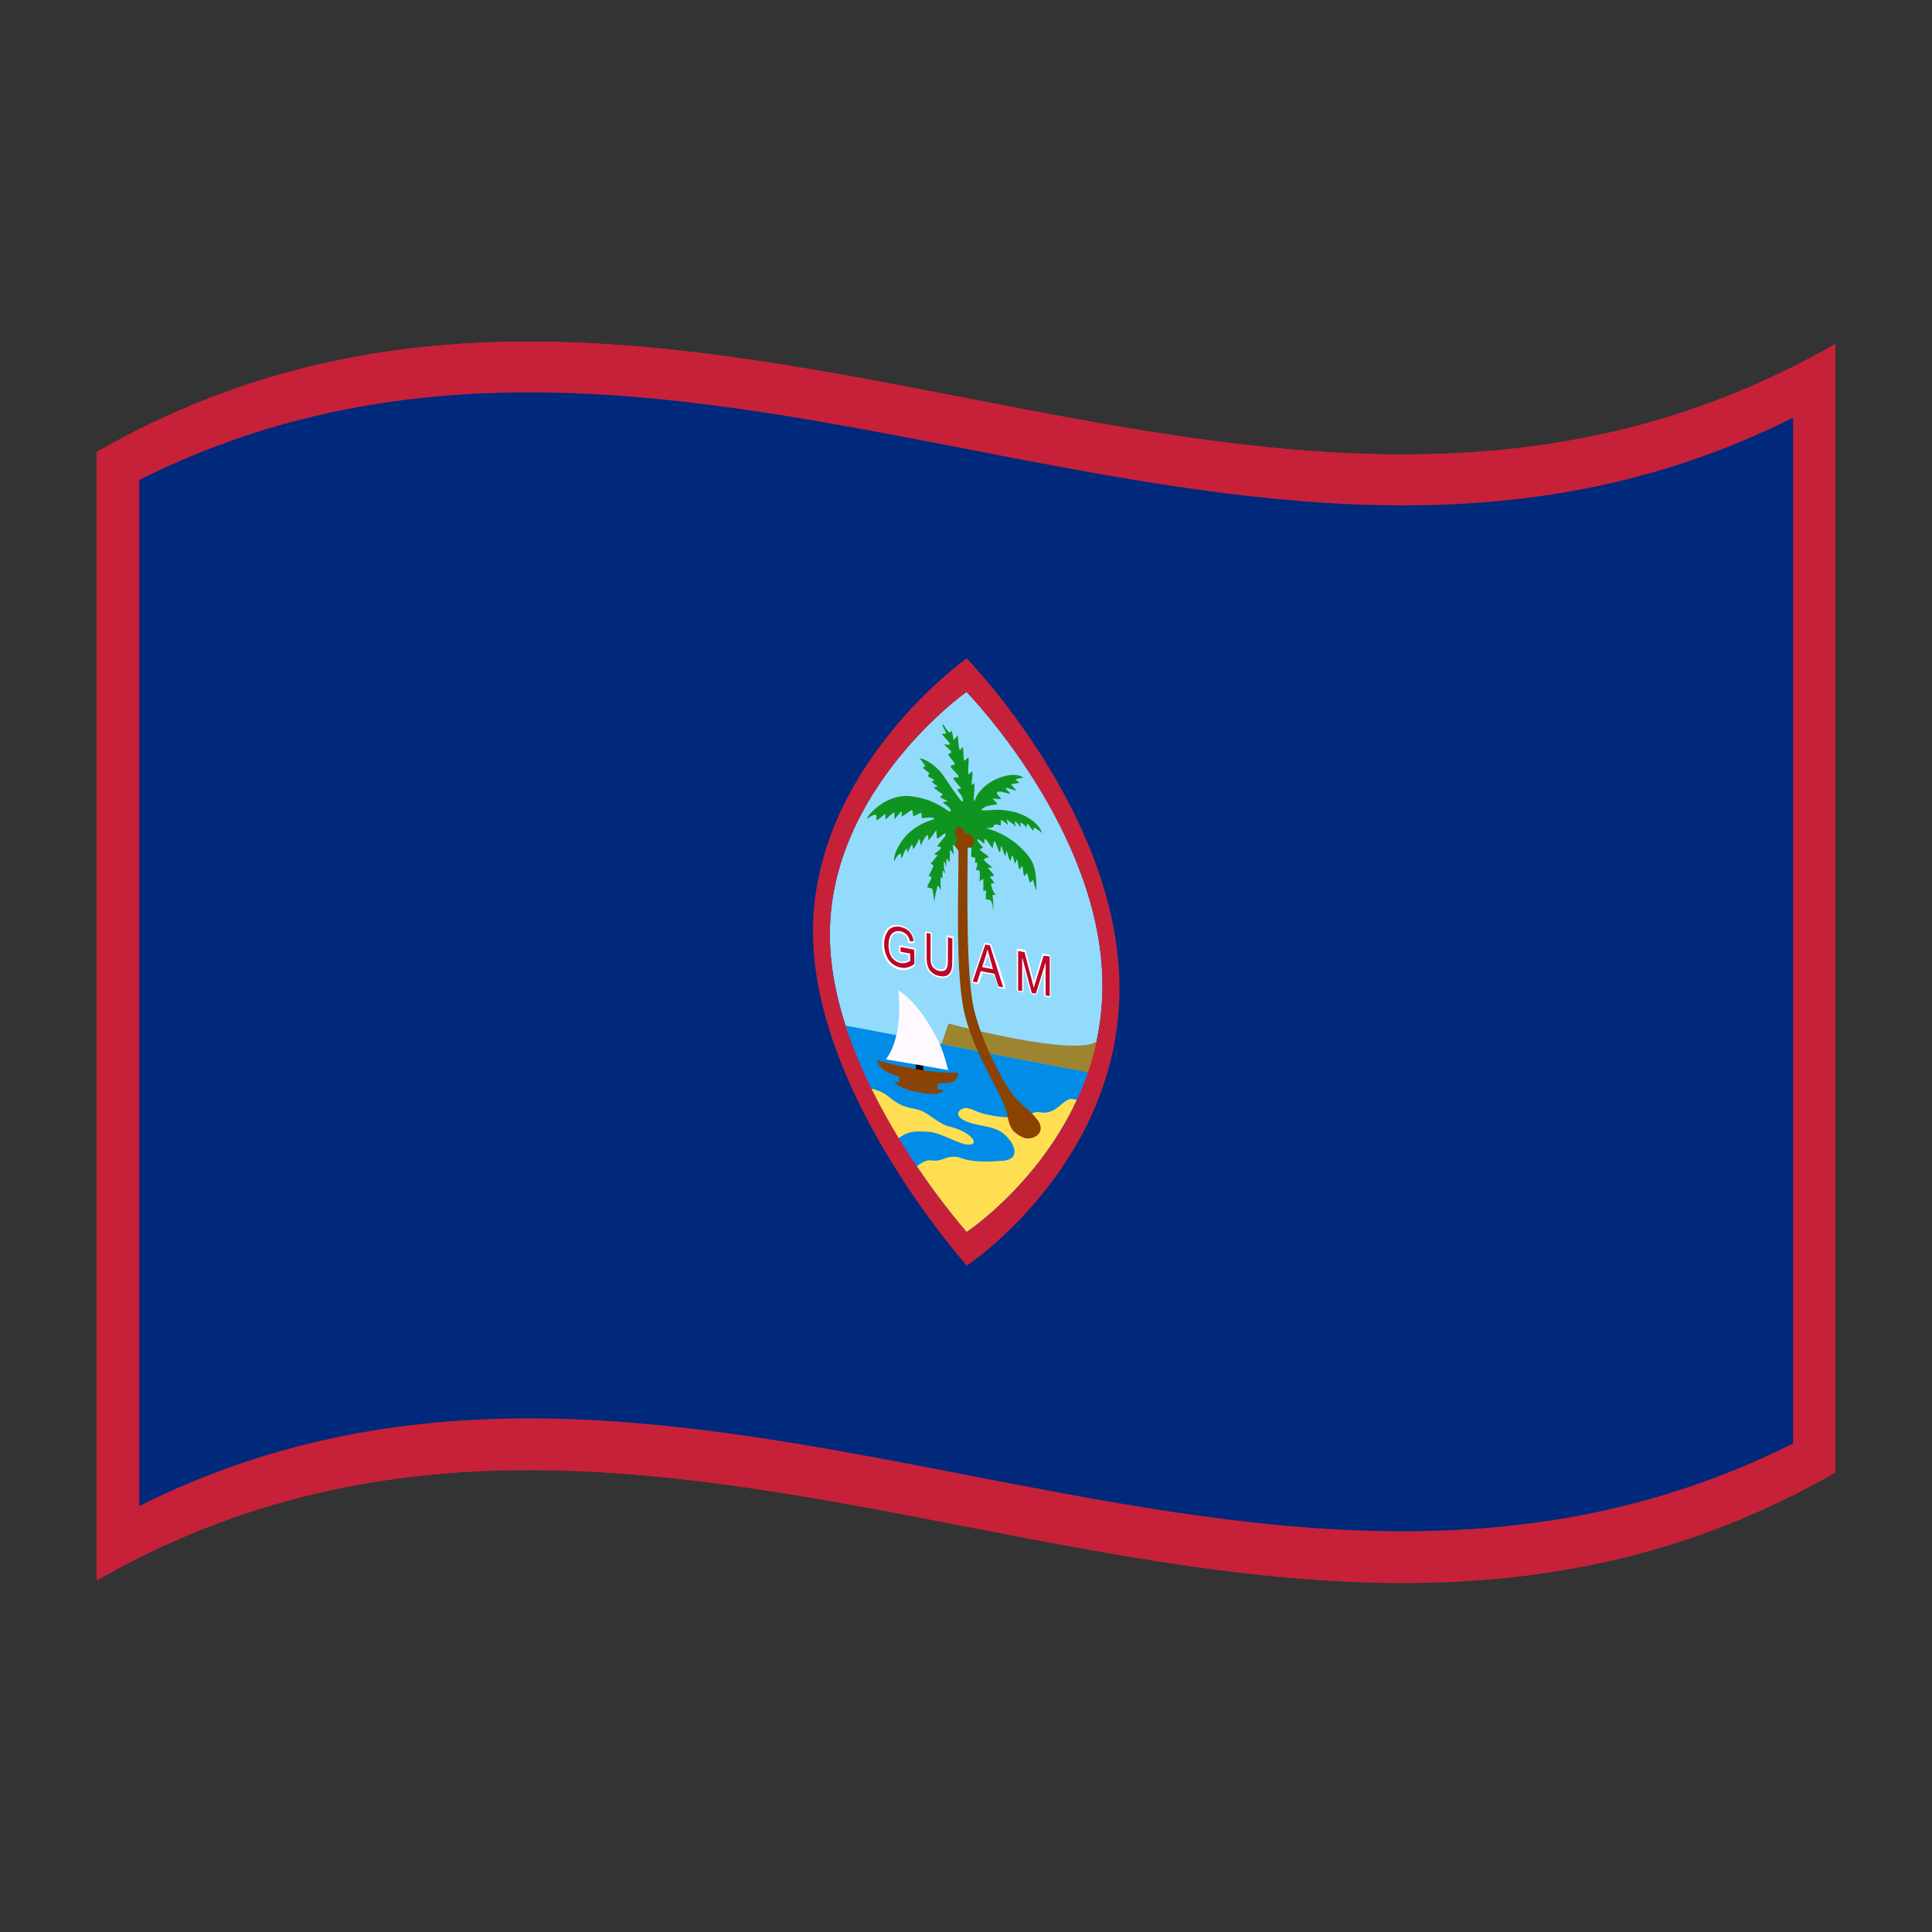 <?xml version="1.0" encoding="utf-8"?>
<!-- Generator: Adobe Illustrator 24.2.0, SVG Export Plug-In . SVG Version: 6.00 Build 0)  -->
<svg version="1.1" id="Layer_1" xmlns="http://www.w3.org/2000/svg" xmlns:xlink="http://www.w3.org/1999/xlink" x="0px" y="0px"
	 viewBox="0 0 1260 1260" style="enable-background:new 0 0 1260 1260;" xml:space="preserve">
<rect x="0" y="0" width="1260" height="1260" fill="#333333" stroke="none"/>
<style type="text/css">
	.st0{fill-rule:evenodd;clip-rule:evenodd;fill:#C62139;}
	.st1{fill-rule:evenodd;clip-rule:evenodd;fill:#00297B;}
	.st2{fill-rule:evenodd;clip-rule:evenodd;fill:#92DBFC;}
	.st3{fill-rule:evenodd;clip-rule:evenodd;fill:#008CE7;}
	.st4{fill-rule:evenodd;clip-rule:evenodd;fill:#9C8431;}
	.st5{fill-rule:evenodd;clip-rule:evenodd;fill:#FFDE52;}
	.st6{fill-rule:evenodd;clip-rule:evenodd;fill:#8C4200;}
	.st7{fill:#FFFFFF;}
	.st8{fill:#BD0728;}
	.st9{fill-rule:evenodd;clip-rule:evenodd;fill:#109421;}
	.st10{fill-rule:evenodd;clip-rule:evenodd;}
	.st11{fill-rule:evenodd;clip-rule:evenodd;fill:#FDF9FF;}
</style>
<g>
	<path class="st0" d="M1197,960.3c-378,217-756-146.6-1134,70.5v-736c378-217,756,146.6,1134-70.5V960.3z"/>
	<path class="st0" d="M63,1030.8c378-217,756,146.6,1134-70.5v-736C819,441.4,441,77.8,63,294.8V1030.8z"/>
	<path class="st1" d="M90.8,982.2c359.5-180.1,719.1,139.5,1078.6-40.8v-669C809.9,452.6,450.4,133,90.8,313L90.8,982.2z"/>
	<path class="st2" d="M630.4,451.2c0-0.2-89.2,63.2-89.2,158.2c0,94.4,89.2,193.8,89.2,194c0,0.2,88.6-58.8,88.6-160.6
		C719,541.7,630.4,451.4,630.4,451.2z"/>
	<path class="st3" d="M630.4,803.5c0,0,56.4-37.3,79.2-104.4c-52.7-9.5-105.5-20.6-158.2-30.2C574.9,741.3,630.4,803.5,630.4,803.5z
		"/>
	<path class="st4" d="M618.6,667.5c-1.5,4.4-3.1,8.9-4.6,13.3c32.6,6.4,65.2,13,97.8,18.9c0.5-1.8,1.4-4,1.7-5.9l1.8-14.6
		C700.7,689.5,618.6,667.6,618.6,667.5z"/>
	<path class="st5" d="M629.1,746.2c11.6,2.2,5.3-7.9-9.6-11.4c-8.1-1.8-14-9.7-21.5-11.3c-7.2-1.5-11-2.2-17.7-7.7
		c-3.3-2.9-7.5-4.9-12.1-5.8c5.7,11.4,11.7,22.4,17.8,32.4c6.4-5,11.4-4.8,20.1-4.2C611.8,738.3,623.6,745,629.1,746.2z"/>
	<path class="st5" d="M688.6,723.1c-3,2.1-6.8,3-10.5,2.3c-5.8-1-5.4,3.4-17.5,3.4c-7.1-0.1-14.2-1-21.1-3c-3.8-1.4-7-3.3-10-3.2
		c-3,0.3-7.6,3.6-2,7.4c7.4,4.6,19.2,3.8,25.6,8.3c7.8,5.4,14,17.6,1,18.7c-7.3,0.6-19.7,1.5-28.9-2.3c-8.1-1.6-10.4,3.2-17.5,2.1
		c-3.6-0.6-6.1,1.4-9.8,3.7c17.6,26.2,32.5,42.9,32.5,42.9s46.2-30.5,71.8-86l-2.4-0.6C695.6,716,692,721,688.6,723.1z"/>
	<path class="st6" d="M659.8,712.9c-8-11.1-19-33.1-24.2-53c-5.7-21.6-4.7-79.3-4.5-108.5c0-0.3,0.7-0.4,0.8-0.6
		c0.4-0.6,0.7,0.3,0.2-4.1c-0.2-1.1-0.9-2.4-0.9-3.5c0-2-5.7,1-7.2,4.3c-0.4,0.7,1.1,3.4,1.1,3.8c0.2,28.2-2.3,83.1,3.9,109.4
		c3.8,16.2,10.8,29.6,17.1,42c3.8,7.8,9.3,16.6,10.9,25.1c1.6,7.8,3.3,10.6,9.7,13.8c6.4,3.1,16.2-2.6,10.1-11
		C671,722.9,664.9,720,659.8,712.9z"/>
	<path class="st7" d="M597.3,619.3c0-0.1-0.1-0.2-0.1-0.2c-0.1-0.2-0.2-0.3-0.3-0.5l-0.2-0.2l-4.9-1l-4.9-1l-0.2,0.2
		c-0.1,0.1-0.2,0.2-0.3,0.3c-0.1,0.2-0.1,0.2-0.1,2.1s0,1.9,0.1,2.1s0.2,0.3,0.3,0.4l0.2,0.2l2.8,0.6l2.8,0.6v3.2l-0.3,0.2
		c-1.9,1.1-4.3,1.3-6.4,0.4c-3.6-1.5-5.3-4.6-5.4-9.6c-0.1-3.7,0.9-6.6,2.5-7.8c0.9-0.6,2-0.9,3.1-0.8c1.5,0.1,3,0.6,4,1.5
		c0.4,0.3,0.7,0.6,1,1c0.4,0.4,0.5,0.9,0.7,1.4c0.2,0.5,0.4,1.1,0.4,1.4c0.1,0.4,0.2,0.8,0.5,1.2c0.3,0.4,0.5,0.4,1.9,0.2
		c0.5-0.1,1-0.2,1.5-0.2c0.5-0.2,0.6-0.6,0.5-1.1c-0.3-1.7-0.8-3.3-1.6-4.8c-0.9-1.7-2.3-3.1-4.1-4.2c-1.3-0.8-2.8-1.3-4.3-1.5
		c-1-0.2-2-0.2-3-0.1c-1.4,0.2-2.8,0.6-3.9,1.4c-0.6,0.5-1.2,1-1.6,1.6c-1.4,2.2-2.3,4.6-2.6,7.1c-0.2,1.7-0.2,3.3,0,5
		c0.3,3.5,1.7,7,4.1,9.8c1.5,1.7,3.4,3,5.6,3.8l0.6,0.2c1,0.2,1.9,0.4,2.9,0.5c2.6,0.1,5.2-0.7,7.2-2.2c0.3-0.2,0.5-0.4,0.7-0.6
		c0.3-0.3,0.3-0.6,0.3-5.7C597.3,622.5,597.3,620.9,597.3,619.3z"/>
	<path class="st7" d="M621.9,611.5l-0.2-0.3c-0.3-0.6-0.3-0.6-2.2-0.9l-1.7-0.3l-0.2,0.2c-0.5,0.3-0.5-0.5-0.5,9.3
		c0,8.6,0,8.7-0.2,9.4c-0.4,1.9-0.7,2.7-1.7,3.1c-1,0.3-2.2,0.3-3.1,0c-1.3-0.2-2.4-1-3.1-1.9c-0.6-1-1-2-1.1-3.1
		c-0.1-0.6-0.1-1.8-0.1-9.4v-8.7c0-0.1-0.1-0.2-0.1-0.2c-0.1-0.2-0.2-0.3-0.4-0.5c-0.3-0.2-0.3-0.2-1.9-0.5l-1.6-0.3l-0.2,0.2
		c-0.1,0.1-0.3,0.2-0.3,0.4c-0.1,0.2-0.1,0.6-0.1,8.6c0,7.5,0,8.6,0.1,9.4c0.3,3.4,1,5.5,2.3,7.4c1.4,1.8,3.4,3.3,5.9,3.9
		c1,0.2,2,0.4,3.1,0.5c1,0.1,2-0.2,2.9-0.5c0.5-0.2,1-0.5,1.4-0.8c1.6-1.2,2.5-3,2.9-6.2c0.2-1.4,0.2-3.1,0.2-11L621.9,611.5z"/>
	<path class="st7" d="M646.4,616c-0.3-0.5-0.4-0.5-2.2-0.9c-1.9-0.4-2-0.4-2.2,0c-0.1,0.2-8.3,24.1-8.4,24.6c-0.1,0.4,0,0.8,0.3,1
		c0.1,0.2,0.2,0.3,0.4,0.4c0.1,0,0.9,0.2,1.9,0.4c1.7,0.3,1.7,0.3,1.9,0.2c0.1-0.1,0.2-0.2,0.3-0.3c0.1-0.1,0.5-1.7,1.2-3.4
		s1.1-3.3,1.1-3.4s0.3-0.1,3.9,0.6c3.6,0.7,3.8,0.7,3.9,0.9c0.1,0.2,0.5,1.7,1.1,3.6c1.3,4.2,1.3,4.2,1.5,4.4
		c0.1,0.1,0.2,0.2,0.2,0.2l1.9,0.4c1.9,0.4,1.9,0.4,2.1,0.2c0.3-0.2,0.5-0.5,0.5-0.8s-0.5-2.1-4.4-14.2
		C648.5,622.4,646.4,616.1,646.4,616z M644.1,630.3c-1.3-0.2-2.2-0.5-2.2-0.5s2.1-6.3,2.2-6.6c0-0.2,0.1-0.2,0.1-0.1
		s2.1,7.1,2.2,7.4l0.1,0.2L644.1,630.3z"/>
	<path class="st7" d="M684.8,623c-0.2-0.2-0.3-0.2-2.3-0.6c-2.4-0.5-2.3-0.5-2.7,0c-0.1,0.2-1.2,3.5-2.8,9c-1.4,4.9-2.7,8.8-2.7,8.8
		s-1.2-4.5-2.6-9.9c-1.4-5.4-2.6-10-2.7-10.2s-0.2-0.2-0.3-0.4c-0.2-0.2-0.4-0.2-2.5-0.6c-2.6-0.5-2.6-0.5-2.9-0.1l-0.2,0.2
		c0,4.4,0,8.8,0,13.1c0,8.9,0,13.2,0,13.4c0.1,0.3,0.3,0.6,0.5,0.8l0,0c0.5,0.2,1.2,0.3,1.7,0.4l1.5,0.4l0.2-0.2
		c0.5-0.2,0.5,0.3,0.5-8.2c0-4.2,0-7.6,0.1-7.6s1,3.7,2.2,8.1c1.2,4.4,2.2,8.2,2.2,8.3c0.1,0.2,0.2,0.3,0.4,0.4
		c0.3,0.2,0.3,0.2,1.6,0.5c0.5,0.1,1,0.2,1.5,0.2c0.2,0,0.3-0.1,0.5-0.2c0.2-0.2,0.3-0.5,2.2-6.5l2.2-7.2l0.3-1c0,2.6,0,5,0,7.6
		s0,5,0,7.6l0.2,0.2c0.1,0.2,0.2,0.3,0.3,0.4c0.2,0.2,0.2,0.2,1.8,0.5l1.6,0.3l0.2-0.2c0.1-0.1,0.2-0.2,0.3-0.3
		c0.1-0.2,0.1-1,0.1-13.4c0-4.4,0-8.8,0-13.2l-0.2-0.3C685,623.4,684.9,623.2,684.8,623z"/>
	<path class="st8" d="M587.3,617.7v3l3.2,0.6l3.1,0.6v2.4c0,0.8,0,1.6,0,2.4l-0.4,0.2c-1,0.6-2.1,1-3.2,1.2
		c-3.5,0.6-7.4-1.5-9.1-4.9c-1.1-2.4-1.5-4.9-1.4-7.4c0.1-3,0.7-5.2,2.1-6.8c1-1.1,2.4-1.8,4-1.8c2.3,0,4.6,1,6,2.6
		c0.8,1.1,1.4,2.3,1.7,3.6c0.2,0.6,0.2,0.6,0.3,0.6c0.1,0,2.3-0.3,2.3-0.3s-0.1-0.4-0.2-0.9c-0.9-3.4-2.4-5.6-4.9-7
		c-4.1-2.3-9-2-11.4,0.9c-1.6,2.2-2.5,4.6-2.7,7.2c-0.1,1.3-0.1,2.6,0,3.9c0.2,2.6,1.1,5.2,2.4,7.5c1.5,2.5,4,4.4,6.9,5.4
		c1.2,0.3,2.3,0.5,3.5,0.6c2.3-0.1,4.5-0.9,6.3-2.2l0.5-0.3v-9.4l-4.5-0.9L587.3,617.7z"/>
	<path class="st8" d="M618.2,611.1c0,2.8,0,5.7,0,8.5c0,9.2,0,9.1-0.4,10.6c-0.4,2-1.3,2.9-3.1,3.1c-1.5,0.2-3.1-0.2-4.4-0.9
		c-1.6-1-2.8-2.5-3.1-4.2c-0.3-1.4-0.3-1.3-0.3-10.6c0-2.9,0-5.8,0-8.7l-1.3-0.2l-1.3-0.2c0,2.7,0,5.4,0,8.2c0,8.3,0,9.2,0.2,10.8
		c0.2,1.8,0.8,3.7,1.9,5.3c1.2,1.5,2.8,2.7,4.8,3.4c1.2,0.2,2.3,0.5,3.6,0.6c1.1,0,2.2-0.3,3.1-0.8c2-1.3,2.9-3.3,3.1-7.2
		c0-0.6,0.1-4.4,0.1-8.9c0-2.6,0-5.3,0-7.9l-1.3-0.2L618.2,611.1z"/>
	<path class="st8" d="M649.9,630.1l-4.3-13.6l-1.5-0.2l-1.5-0.3c-1.3,3.9-2.7,7.8-4,11.7c-2.2,6.4-4,11.8-4.1,12.1s-0.1,0.2-0.1,0.4
		l1.4,0.2l1.4,0.3c0.4-1.2,0.8-2.5,1.2-3.7l1.2-3.7l4.5,0.9l4.5,0.9l1,3.2c0.5,1.8,1.1,3.6,1.3,4.1l0.3,0.9l1.5,0.3
		c1.4,0.3,1.5,0.3,1.5,0.2C654.1,643.5,652.2,637.6,649.9,630.1z M644.1,631.4c-3.4-0.6-3.7-0.7-3.6-0.8c0.1-0.1,0.6-1.8,1.3-3.9
		c0.8-2.2,1.5-4.5,2-6.8c0.1-0.3,0.1-0.6,0.2-0.9c0,0,0.3,0.9,0.5,1.9c0.3,1,1.1,4,1.8,6.5c0.7,2.5,1.3,4.6,1.3,4.7
		S647.5,632.2,644.1,631.4z"/>
	<path class="st8" d="M680.6,623.3c-0.8,2.6-1.6,5.3-2.4,7.9c-1.4,4.3-2.7,9-3.2,10.4s-0.7,2.6-0.8,2.6c-0.1-0.2-0.2-0.6-0.2-0.8
		c-0.1-0.5-1.4-5.7-3-11.6c-1-3.6-1.9-7.2-2.8-10.8l-2.1-0.4l-2.1-0.4c0,4.3,0,8.6,0,12.9s0,8.6,0,12.9l1.3,0.2l1.3,0.2
		c0-3.7,0-7.4,0-11c0-6.1,0-11,0.1-10.9c0.1,0.1,1.4,5.3,3.1,11.6c1,3.8,2.1,7.7,3.1,11.5l1.3,0.2l1.3,0.2c0.1-0.2,0.2-0.5,0.3-0.8
		c0.2-0.4,1.5-5,3.2-10.2s2.9-9.4,2.9-9.4s0.1,4.8,0,10.8c0,3.6,0,7.2,0,10.8l1.3,0.2l1.4,0.2v-12.9c0-4.3,0-8.6,0-12.9l-1.9-0.3
		L680.6,623.3z"/>
	<path class="st9" d="M605.7,571.8L605.7,571.8C605.7,571.8,605.6,571.8,605.7,571.8z"/>
	<path class="st9" d="M609.5,588.7c0,0.2,0,0.2,0,0.4C609.5,589.2,609.5,589,609.5,588.7z"/>
	<path class="st9" d="M674.3,539.6c1.9,1,3.7,2.3,5.3,3.7c-1.4-4.6-6.9-10.2-16.5-13.3c-1.8-0.6-8.9-2.3-14.9-1.8
		c-5,0.4-8.9,0.5-8.1-0.3c3.3-3.3,8.5-2.7,10.1-3.4c1.1-0.4-3.5-3.4-2.6-3.6c0.9-0.2,5,0.3,5,0.3c0.9-0.6-3-3-2.4-4.2
		c1.2-2.2,7.9,1.3,8.5,0.5c0.2-0.2-2.9-3.1-2.8-3.4c0.5-1.1,6.6,2.2,6.7,1.1c0,0-1.8-2-3.2-3.6c-0.2-0.2,5.4-1,5.4-1
		c-0.6-0.7-1.4-1.4-2.2-1.9c-1.2-0.8,4.9-1.5,4.9-1.5c-7.6-5.7-27.5,2.5-31.5,14.2c-1,2.8-1.1-0.5-0.8-3c0.3-2.5,0.4-5,0.3-7.5
		c-0.1-0.7-1.6,1.7-1.7,0.9c-0.4-2.7,0.8-5.4,0.3-8.5c-0.2-1-2.2,2.5-2.5,1.4c-0.7-2.9,0.5-6.4,0-10.3c-0.2-1.5-2.2,2.7-2.8,1.3
		c-0.7-1.7-0.4-7.3-0.8-8.2c-0.3-0.7-2,2.3-2.2,1.7c-2.3-10.8,0.7-11.5-3.8-6.6c-0.2,0.2-1.2-6.3-1.3-6.2c-1.9,4.4-4.9-4.4-5.9-3.8
		c-0.8,0.4,2.1,4.2,2.2,5.6c0,0.7-2.7,0.2-2.7,0.2c0.1,1.2,5.1,5.5,5.2,6.8c0.1,1.1-3.6,0.1-3.6,0.1c0.1,1.4,4.3,3.7,4.5,5.2
		c0.2,0.9-2,0.6-1.9,1.5c0.1,1.4,4,4.7,4.1,6.1c0.1,1-2.5,0.8-2.6,1.7c-0.1,1,5.2,5.6,5.2,6.6c0,1.4-2.1,0.2-3.1,0.8
		c-1.4,0.7,4.3,5.8,4.6,7c0.2,1-2.2-0.3-2.3,0.6c-0.1,1.2,2.8,3.5,3.4,5.8c0.6,2.2,0,2.6-1,1.6c-1.9-2-9.6-13.4-11.6-16.4
		c-3-4.4-9-9.8-15.1-11.3c-0.6,0.1,3.2,4.2,3.3,5.4c0,0.3-1.7,0.4-1.6,0.6c1.1,1.5,4.4,3.7,4.4,3.7l-1,1.9c0.2,0.6,1.8,1.1,4.3,2.6
		c0,0-1.9,1-1.8,1.2c1.2,1.2,2.5,2.2,4,3l-2.6,0.6c-0.2,0.6,5.8,4.6,5.8,4.6c-0.6,0.5-1.3,1.1-1.8,1.7c0.5,0.6,4.9,2.7,4.9,2.7
		l-3.1,0.7c1.2,1.6,4.3,2.6,5,5.1c0,0,0.5,1.4-0.8,0.9c-5-3.1-12.5-9-27.3-10.1c-15.1-0.5-26.6,13.3-26.4,14.9c0,0,5.4-3.7,5.9-2.6
		c0.5,0.7,0.4,3.6,0.4,3.6c0.4,0.3,5.7-4.5,5.7-4.2c0,1.2,0.1,3.7,0.1,3.7s5.5-5.3,5.8-4.6c0.1,1.4,0.1,3,0,4.4c0,0,3.7-4.2,4.3-5
		c0.5-0.6,0.5,0.9,0.5,3.2c0,0.4,6-4.2,6.4-4.2c0.8-0.1,1,3.2,1,4c0,0.6,5.6-2.8,5.3-2.2c0.2,1.2,0.3,2.3,0.5,3.5
		c1.5,0,5.2-0.9,7.5-0.1c0.7,0.3,0.7,0.7,0,0.9c-10.8,3.2-19.1,9.5-23.9,19.7c-1.6,3.4-2.2,6.6-1.7,7.6c0,0,2-4.6,4.1-5
		c0.3-0.1,0.4,3.3,0.8,3.2c0,0,1.6-4.7,2.9-6.4c0.4-0.4,0.9,2.8,1.2,2.4c0.5-1.8,1.4-3.6,2.5-5.2c0.3-0.3,0.7,3.3,0.9,3
		c1.7-1.6,3.4-6.2,4-6.4c0.5-0.3,0.5,4.2,1,3.8c0,0,2.5-5.5,4-6.4c0.9-0.6,0.9,3.4,0.9,3.4c1.9-1.9,4-5.2,5-6.6
		c0.4-0.6,0.2,5,0.7,5.3c0.6,0.4,4.7-3.4,5.1-3.4c0.3,0,0.6,1.4-0.2,2.4l-5,6.1c1,0.4,1.3,0.2,2.1,0.5c2.1,1-3.9,4-3.8,4.8
		c0,0,2.9,0.5,1.9,1c-0.7,0.4-4.5,5.5-4.5,5.3s1.9,0.4,1.9,1c0,1.1-2.7,6.2-3.2,6.8c0.3-0.1,1.6,0.2,1.9,0.8
		c0.5,1.2-3.2,5.6-2.5,6.6c0.1,0.2,2.1,0.4,3,0.9c0.4,0.2,1.3,7,1.4,8.7c0.4-3.4,1.2-6.9,2.1-10.3c0.5-1.4,2.1,2.8,2.2,2.4
		c-0.2-2.7-0.3-5.4-0.1-8.2c0.1-0.7,1.2,1,1.2,0.3c-0.1-1.5-0.1-3.1,0.1-4.6c0.2-1.1,1.2,2.2,1.5,1.5c0,0-1.2-5.8-0.7-7.2
		c0.4-1,1.1,2.7,1.6,3c0,0-0.3-4.3,0.3-5.4l1.6,2.5c0.4-0.6,0.3-7.3,0.6-7.8c0.4-0.6,2,2.9,2.2,2.5c0.3-0.4-0.7-5.5-0.5-5.9
		c0.3-0.5,2.2,1.8,2.2,1.8c0.8-0.8,0.7-3.1,1.1-3.9c0.9-2.2,5.9-1.5,6.4,0.2c0.2,1,0.2,2.1,0,3.1c0.1,0.1,2.5,0.7,2.5,0.6
		c-0.2,1.9-0.3,3.8-0.1,5.8c0,0.4,2.5,0.4,2.5,0.8c0.2,2.9-0.4,3-0.4,3c0,0.2,1.6,0,1.7,0.2c0.2,1.6-0.2,3.1-0.9,4.6
		c-0.1,0.2,2.3,0.2,2.4,0.5c0.3,2.3,0.3,4.6,0,6.9c0,0.2,2.4-1.7,2.4-1.4c0.4,2.6-0.1,5.3,0.2,8c0,0.6,1.6-1.5,1.7-0.8
		s-0.4,5.7-0.1,6c0,0,2.6,0.3,2.9,0.6c2.1,2.7,1.6,6.7,1.6,6.7c0.5-0.4,0.4-5.4-0.2-10c-0.1-0.5,2,0.1,2-0.4c0,0-2.2-2.1-3-6.8
		c-0.2-1,2.2-0.3,2.2-0.3c-0.6-1.9-1.8-2.5-2.8-4.4c-0.3-0.6,2.4-0.4,2.4-0.6c0-1.7-2.3-3-3.5-5c-0.5-0.9,2.5-0.3,2.5-0.3
		c-0.9-1.7-3.8-2.9-5.3-5.1c-0.8-1.2,3-1.5,2.9-1.8c-0.5-1.7-4-2.8-5.7-5c-0.4-0.4,2.2-1.2,2.2-1.2c-0.3-0.7-5.9-6.3-3.1-5.4
		c1.2,0.4,3.7,3,3.9,2.7c0,0-0.1-2.6,0.2-2.9c0.9-1,4.2,5.8,5.3,5.8c0,0,0.5-4.4,0.9-4.4c1.2,0,2.6,7,3.8,7.2c0.2,0,0.3-3.8,0.8-4
		c0.5-0.2,1.4,4.6,2.3,5.8c0.9,1.2,0.8-3.4,1.3-2.5c0.8,1.5,1,4.5,2.1,6c0.7,1,0.8-3.8,1.6-3c0.9,1,0.7,3.4,1.7,4.8
		c0.4,0.7,0.8-3,1.3-2.4s0.8,5.3,1.3,6.1c0.7,1,1.4-2.2,2.2-1.5c0.5,0.5,0.4,4.5,0.9,5.4c1,2,1.4-1.9,2.1-1.1
		c0.4,0.5,1.4,5.3,1.8,5.8c0.9,1,1.3-1.8,2.1-1.3c0.5,0.4,1.5,6.5,1.9,6.4c0.4-0.1,0.9-13.4-3.3-19.8c-6.9-10.6-19.4-18.3-29.6-20.4
		c0,0,5.1-0.2,5.2-1.2c0.3-2,2.8-1.3,4.6-0.5c0.3,0.2,0.2-3.6,0.2-3.6c1.6,0.2,3,1.7,4.5,3c0.5,0.4-1-3.9-0.5-3.4
		c2,1.8,4.1,2.6,5.4,4.5c0.4,0.5-0.4-3.2-0.4-3.2c1-0.1,2.9,2,3.6,3.7c0.4,0.9,0-4.2,0.3-3.2c0,0,3.4,2,3.8,3.8c0,0,0.3-3,0.7-2.8
		c1.4,0.7,2.5,3.7,3.6,4.3C674.4,542.3,674,539.4,674.3,539.6z"/>
	<path class="st6" d="M624.3,539.6c-1.5,0.9-1.9,3.3-0.9,5.4c1,2.1,3.1,3.1,4.5,2.2c1.4-0.9,1.9-3.3,0.8-5.4
		C627.7,539.8,625.8,538.7,624.3,539.6z"/>
	<path class="st6" d="M633.5,544.6c-1.7-1.7-4-1.4-5.1,0.6c-1.1,2.2-0.7,4.7,1,6.5c1.7,1.7,4,1.4,5.1-0.6
		C635.7,548.9,635.2,546.4,633.5,544.6z"/>
	<path class="st6" d="M629.4,547.1c-1.8-1.8-4.2-1.5-5.5,0.6c-1.2,2.3-0.8,5,1.1,7c1.8,1.8,4.2,1.5,5.5-0.6
		C631.6,551.8,631.2,549,629.4,547.1z"/>
	<path class="st10" d="M597.3,698l4.8,1v-4.3l-4.8-1V698z"/>
	<path class="st6" d="M589.7,703c-0.3,1.7-0.3,3,0.7,3.6c5.8,2.3,17.3,3.8,17.7,3s0.2-3.1,0.2-3.1C601.9,706.2,595.7,705,589.7,703z
		"/>
	<path class="st6" d="M624.2,699.5c-19.4,1.2-50.9-7.7-50.9-7.6c0,0.1-1.3-0.6-1.3-0.6c0.3,1.3,0.8,2.6,1.5,3.6
		c4.3,5.6,12.4,6.7,12.7,7.2c0.3,0.5,0.7,3.5,0.1,3.7c-1-0.1-2-0.2-3-0.6c2.7,5.1,15.7,7.3,19.6,7.8c12,1.8,12.4-2.2,12.4-2.2
		l-1,0.1c-1,0.1-3-0.2-3.1-1.4c0.1-1,0.4-2.1,0.7-3c3.2-0.1,9.2,0.3,11.5-2.5C625.9,701.3,624.2,699.5,624.2,699.5z M608.1,709.7
		c-0.5,0.8-11.9-0.8-17.7-3c-0.9-0.6-1-1.9-0.7-3.6c5.9,1.9,12.2,3.1,18.5,3.6C608.3,706.6,608.6,708.9,608.1,709.7L608.1,709.7z"/>
	<path class="st11" d="M585.8,645.9c3.6,32.1-8.1,45-8.1,45c13.5,2.2,27.1,4.6,40.7,7c-4.2-16.6-7.9-21.7-7.9-21.7
		C598,652,585.8,645.9,585.8,645.9z"/>
	<path class="st0" d="M630.5,429.4c0-0.2-100.3,71.1-100.3,178.1c0,106,100.3,217.7,100.3,217.9s99.6-66.2,99.6-180.8
		C730.1,531,630.5,429.6,630.5,429.4z M630.4,803.5c0-0.2-89.2-99.7-89.2-194c0-95,89.2-158.4,89.2-158.2S719,541.7,719,642.9
		C719,744.7,630.4,803.7,630.4,803.5z"/>
</g>
</svg>
